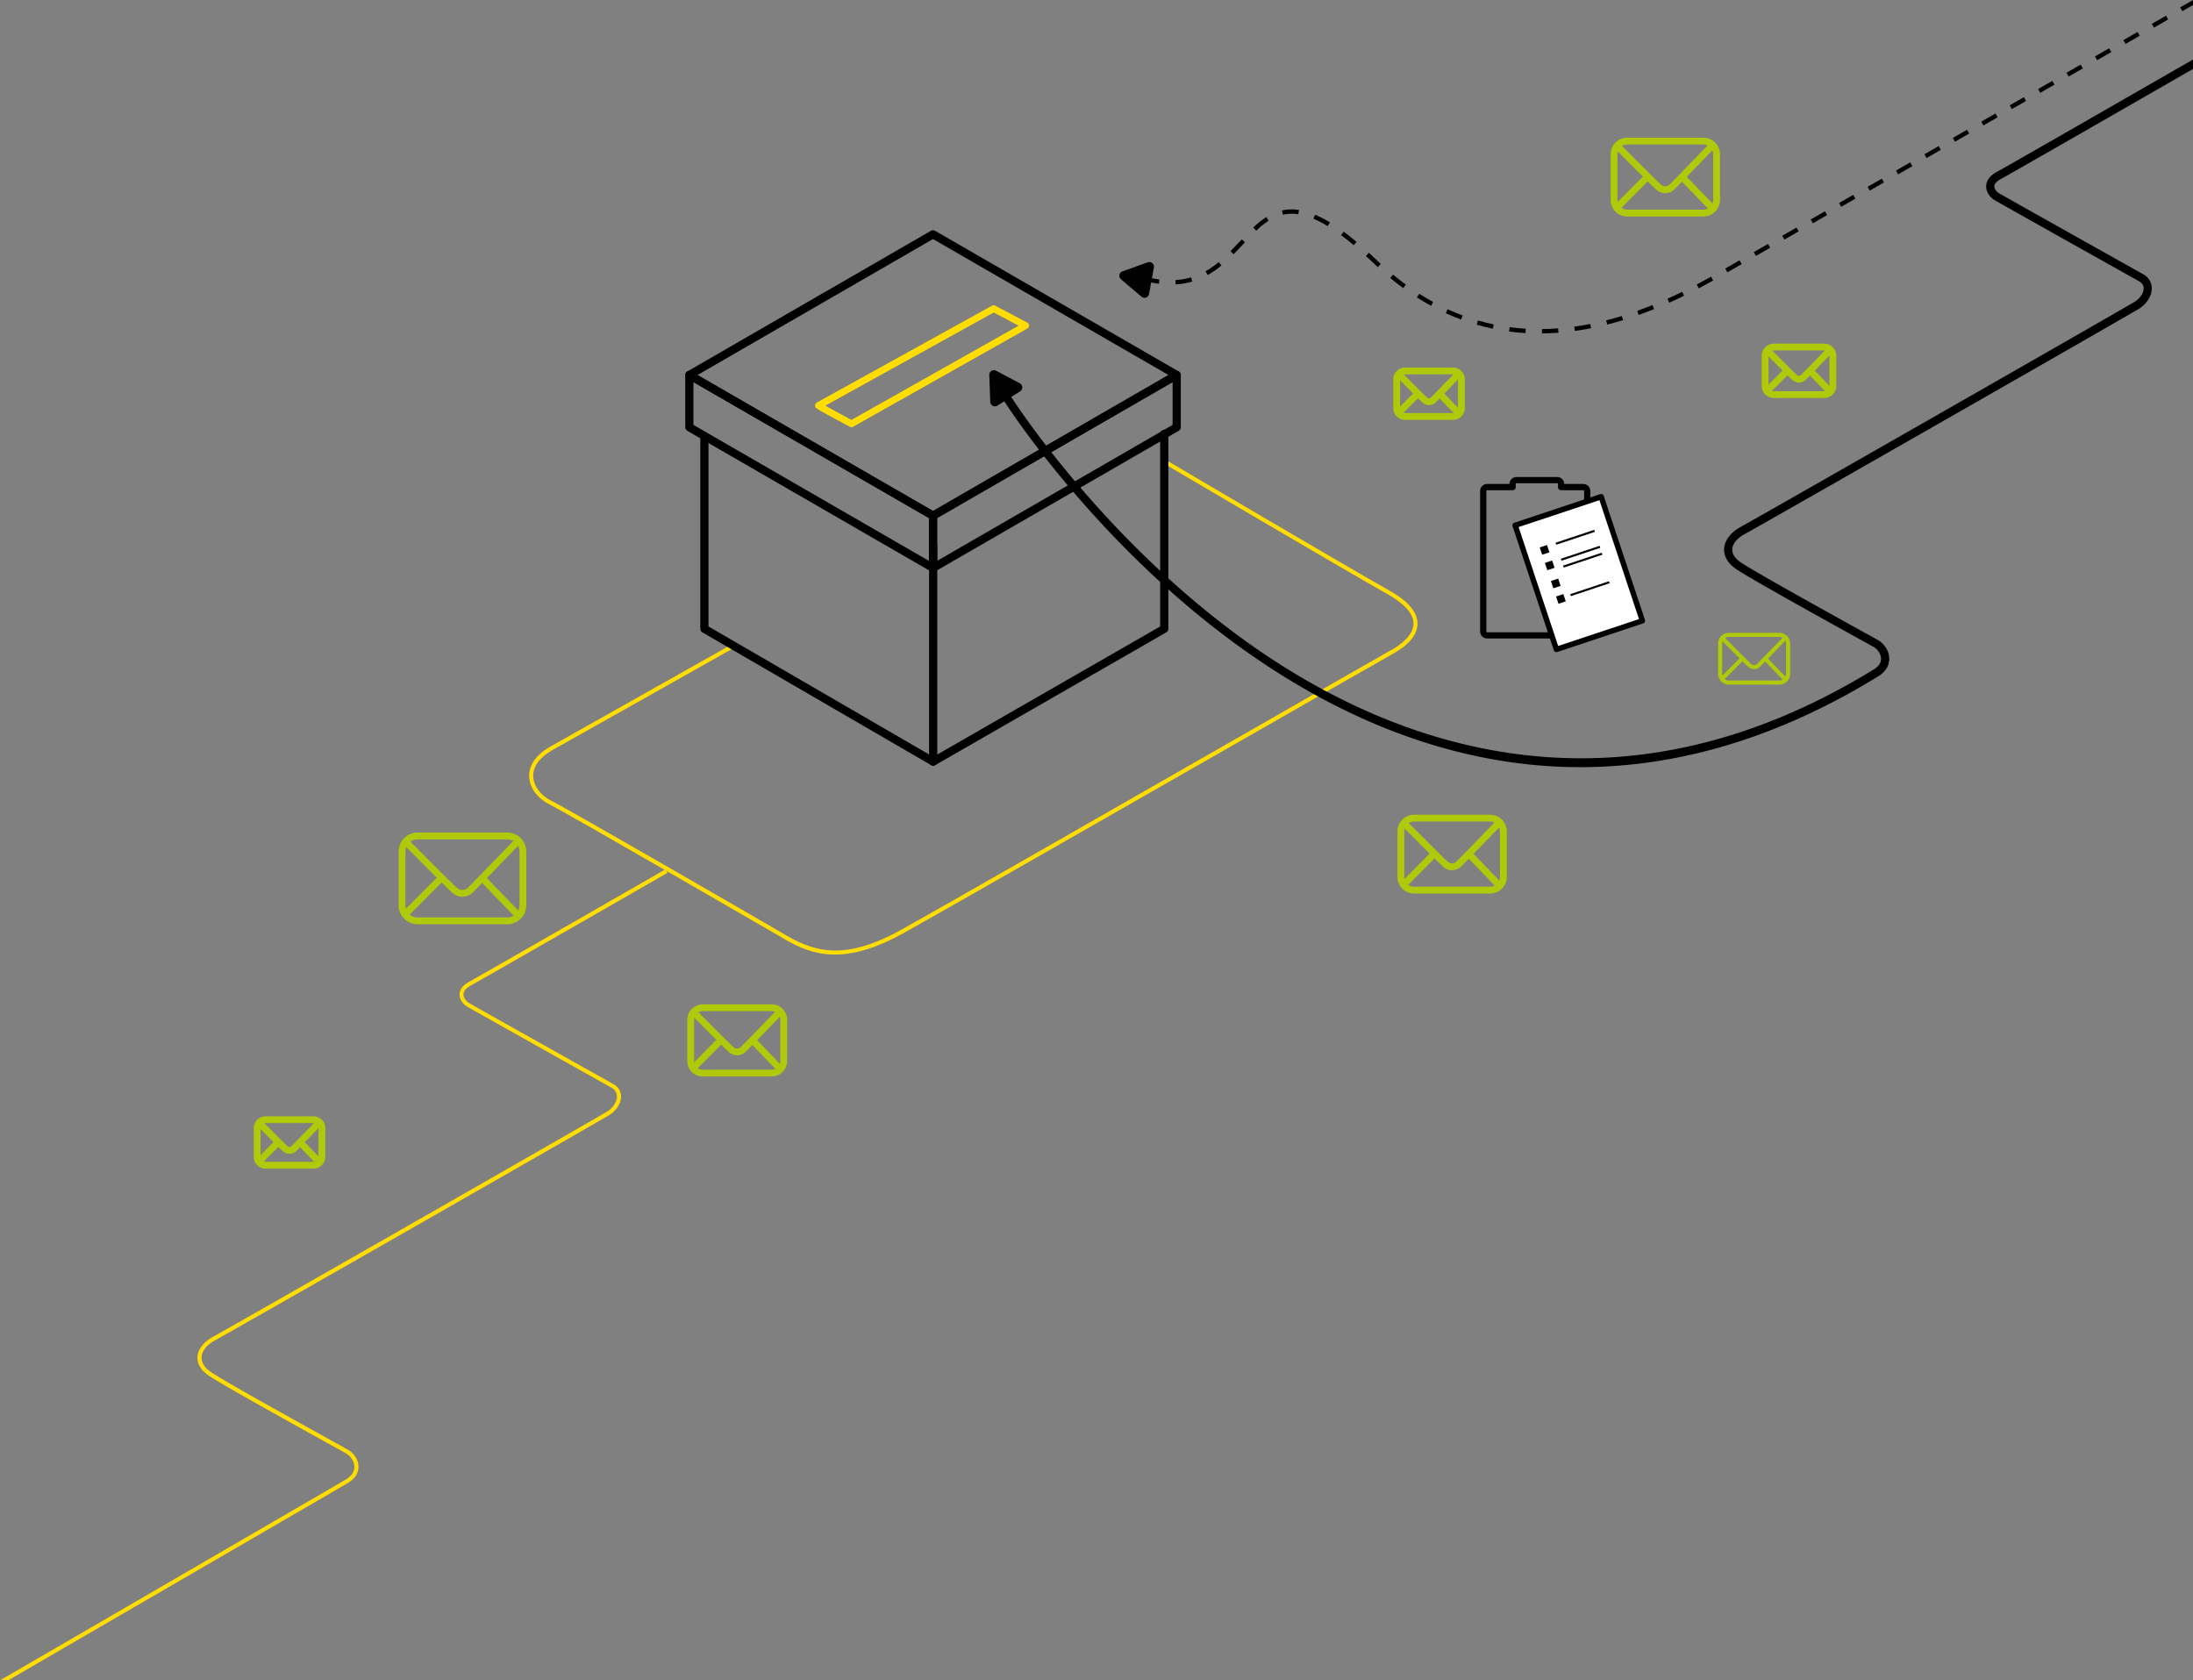 <svg xmlns="http://www.w3.org/2000/svg" viewBox="0 0 1607.57 1231.64"><rect x="0" y="0" width="1607.57" height="1231.64" fill="#808080" stroke="none"/><defs><style>.cls-1{fill:#fd0;}.cls-2{fill:#afca0b;}.cls-3{fill:#fff;}</style></defs><g id="Vrstva_2" data-name="Vrstva 2"><g id="_0" data-name="0"><path d="M731.13,297.3a3.41,3.41,0,0,1-5.23-2.77l-.36-9.83-.35-9.83a3.42,3.42,0,0,1,5-3.15l8.7,4.61,8.69,4.61a3.41,3.41,0,0,1,.21,5.91l-8.34,5.23Z"/><path d="M821.75,204.73a3.42,3.42,0,0,1,1.06-5.83l9.26-3.31,9.26-3.32a3.42,3.42,0,0,1,4.51,3.83l-1.76,9.68-1.76,9.68a3.42,3.42,0,0,1-5.57,2l-7.5-6.36Z"/><path class="cls-1" d="M612,699.67c-1.77,0-3.51-.07-5.23-.22-14.45-1.22-25.72-7.41-36-13.64-1.52-.88-154.1-89.28-168.28-96.37-8.69-4.34-14.42-12.34-14.61-20.38-.13-5.92,2.53-14.55,16-22.09,23.71-13.28,131.79-74.22,132.88-74.83l1.47,2.61c-1.09.61-109.17,61.56-132.89,74.84-9.62,5.39-14.62,12.1-14.45,19.4.16,6.94,5.25,13.92,12.95,17.77,14.27,7.13,162.18,92.82,168.47,96.47,22.37,13.52,44.46,22.7,88.71-1.93,28.52-15.88,148.31-84.45,244.56-139.55,60.11-34.41,107.59-61.58,114.28-65.3,6.07-3.37,16.26-10.38,16.28-19.38,0-7.24-6.43-14.52-19.16-21.66C985.63,417.86,853.22,339.76,851.89,339l1.52-2.59c1.34.79,133.72,78.88,165,96.42,13.74,7.7,20.71,15.87,20.69,24.28,0,10-9.7,17.48-17.82,22-6.67,3.71-54.15,30.88-114.25,65.29C810.78,599.46,691,668,662.45,683.92,643.46,694.49,626.89,699.67,612,699.67Z"/><path d="M684.05,561.23a3,3,0,0,1-1.51-.41L514.85,463.51a3,3,0,0,1-1.49-2.6v-141a3,3,0,1,1,6,0V459.18L681.05,553V399.64a3,3,0,0,1,6,0V558.23a3,3,0,0,1-1.51,2.6A3.05,3.05,0,0,1,684.05,561.23Z"/><path d="M684.05,561.23a3,3,0,0,1-1.5-5.61l167.9-96.44V318a3,3,0,0,1,6,0v142.9a3,3,0,0,1-1.5,2.6L685.54,560.83A3,3,0,0,1,684.05,561.23Z"/><path class="cls-2" d="M1337.17,291.74h-36.85a8.9,8.9,0,0,1-8.9-8.89V260.78a8.91,8.91,0,0,1,8.9-8.9h36.85a8.91,8.91,0,0,1,8.9,8.9v22.07A8.9,8.9,0,0,1,1337.17,291.74Zm-36.85-34.86a3.91,3.91,0,0,0-3.9,3.9v22.07a3.9,3.9,0,0,0,3.9,3.89h36.85a3.9,3.9,0,0,0,3.9-3.89V260.78a3.91,3.91,0,0,0-3.9-3.9Z"/><path class="cls-2" d="M1318.69,280.44a7.16,7.16,0,0,1-4.26-1.41c-1.8-1.33-17.59-17.33-20.74-20.52l3.56-3.51c7.1,7.2,18.85,19,20.16,20a2.15,2.15,0,0,0,2.9-.26c1.48-1.42,13.49-13.82,19.63-20.19l3.6,3.48c-.73.75-17.85,18.49-19.78,20.33A7.38,7.38,0,0,1,1318.69,280.44Z"/><rect class="cls-2" x="1291.34" y="276.98" width="21.88" height="5" transform="translate(186.01 1006.1) rotate(-45.17)"/><rect class="cls-2" x="1332.26" y="268.66" width="5" height="22.46" transform="translate(180.35 1006.01) rotate(-44.01)"/><path class="cls-2" d="M1065.17,307.74h-35.23a8.62,8.62,0,0,1-8.61-8.61V278a8.62,8.62,0,0,1,8.61-8.61h35.23a8.63,8.63,0,0,1,8.62,8.61v21.1A8.63,8.63,0,0,1,1065.17,307.74Zm-35.23-33.32a3.61,3.61,0,0,0-3.61,3.61v21.1a3.61,3.61,0,0,0,3.61,3.61h35.23a3.62,3.62,0,0,0,3.62-3.61V278a3.62,3.62,0,0,0-3.62-3.61Z"/><path class="cls-2" d="M1047.5,296.94a6.88,6.88,0,0,1-4.13-1.38c-1.69-1.24-15.61-15.33-19.84-19.62l3.56-3.51c6.77,6.87,18,18.14,19.25,19.12a2,2,0,0,0,2.63-.24c1.42-1.35,12.9-13.21,18.77-19.3l3.6,3.48c-.7.72-17.07,17.68-18.92,19.44A7.14,7.14,0,0,1,1047.5,296.94Z"/><rect class="cls-2" x="1021.35" y="293.41" width="20.91" height="5" transform="translate(94.56 819.12) rotate(-45.17)"/><rect class="cls-2" x="1060.37" y="285.57" width="5" height="21.47" transform="translate(92.61 821.73) rotate(-44.01)"/><path class="cls-2" d="M1092.37,654.94h-55.79a12.19,12.19,0,0,1-12.18-12.18V609.35a12.19,12.19,0,0,1,12.18-12.18h55.79a12.2,12.2,0,0,1,12.19,12.18v33.41A12.2,12.2,0,0,1,1092.37,654.94Zm-55.79-52.77a7.19,7.19,0,0,0-7.18,7.18v33.41a7.19,7.19,0,0,0,7.18,7.18h55.79a7.2,7.2,0,0,0,7.19-7.18V609.35a7.2,7.2,0,0,0-7.19-7.18Z"/><path class="cls-2" d="M1064.41,637.87a9.58,9.58,0,0,1-5.7-1.93c-2.71-2-28.33-28-31.25-30.93l3.56-3.51c10.9,11.06,28.86,29.09,30.66,30.42a4.54,4.54,0,0,0,6-.49c2.84-2.7,29.51-30.32,29.77-30.6l3.6,3.47c-1.1,1.14-27,28-29.92,30.75A9.78,9.78,0,0,1,1064.41,637.87Z"/><rect class="cls-2" x="1022.98" y="635.16" width="33.12" height="5" transform="translate(-145.55 925.43) rotate(-45.17)"/><rect class="cls-2" x="1086.22" y="621.28" width="5" height="34" transform="translate(-137.76 935.69) rotate(-44.01)"/><path class="cls-2" d="M1248.67,158.68h-55.8a12.2,12.2,0,0,1-12.18-12.19V113.08a12.2,12.2,0,0,1,12.18-12.18h55.8a12.19,12.19,0,0,1,12.18,12.18v33.41A12.2,12.2,0,0,1,1248.67,158.68Zm-55.8-52.78a7.19,7.19,0,0,0-7.18,7.18v33.41a7.2,7.2,0,0,0,7.18,7.19h55.8a7.2,7.2,0,0,0,7.18-7.19V113.08a7.19,7.19,0,0,0-7.18-7.18Z"/><path class="cls-2" d="M1220.7,141.6a9.63,9.63,0,0,1-5.7-1.92c-2.7-2-28.33-28-31.24-30.93l3.56-3.51c10.9,11.05,28.85,29.09,30.65,30.41a4.55,4.55,0,0,0,6-.49c2.83-2.69,29.5-30.32,29.77-30.6l3.6,3.48c-1.11,1.14-27,28-29.92,30.74A9.79,9.79,0,0,1,1220.7,141.6Z"/><rect class="cls-2" x="1179.27" y="138.89" width="33.12" height="5" transform="translate(252.54 889.86) rotate(-45.17)"/><rect class="cls-2" x="1242.52" y="125.01" width="5" height="34" transform="translate(250.94 904.94) rotate(-44.01)"/><path class="cls-2" d="M565.75,736.15H515.11a11.3,11.3,0,0,0-11.29,11.29v30.32a11.3,11.3,0,0,0,11.29,11.29h50.64A11.3,11.3,0,0,0,577,777.76V747.44A11.3,11.3,0,0,0,565.75,736.15ZM555,762.43c5.81-6,13.05-13.46,16.62-17.16a6.27,6.27,0,0,1,.39,2.17v30.32a6.27,6.27,0,0,1-.31,2Zm10.72-21.28a6.32,6.32,0,0,1,2.46.49c-5.91,6.12-22.86,23.65-25,25.67a3.85,3.85,0,0,1-5.19.42c-1.57-1.16-16.09-15.72-26-25.77a6.32,6.32,0,0,1,3.09-.81Zm-56.87,37.41a5.29,5.29,0,0,1-.06-.8V747.44A6.09,6.09,0,0,1,509,746c3.8,3.84,10.46,10.57,16.13,16.21Zm6.23,5.49a6.27,6.27,0,0,1-3.55-1.1l17.12-17.22c3.2,3.14,5.66,5.49,6.38,6a8.91,8.91,0,0,0,5.31,1.79,9.12,9.12,0,0,0,6.3-2.62c.63-.6,2.45-2.45,4.87-4.92l16.86,17.45a6.2,6.2,0,0,1-2.65.59Z"/><path class="cls-2" d="M229.86,818.22H194.63a8.63,8.63,0,0,0-8.61,8.62v21.09a8.63,8.63,0,0,0,8.61,8.62h35.23a8.63,8.63,0,0,0,8.62-8.62V826.84A8.63,8.63,0,0,0,229.86,818.22Zm-6.4,19,10-10.34v20.71Zm6.4-14a1.81,1.81,0,0,1,.23,0c-6.15,6.36-15.18,15.67-16.42,16.86a1.94,1.94,0,0,1-2.63.24c-1.15-.88-10.43-10.18-17.2-17a3.42,3.42,0,0,1,.79-.1ZM191,846.68v-19.1c2.68,2.71,6.28,6.34,9.5,9.54Zm3.61,4.87a3.58,3.58,0,0,1-1.18-.22l10.63-10.69c2,2,3.5,3.37,4,3.73a7,7,0,0,0,4.13,1.38,7.09,7.09,0,0,0,4.92-2c.4-.37,1.45-1.44,2.86-2.88l10.3,10.66c-.14,0-.27,0-.41,0Z"/><path class="cls-2" d="M371.89,610.23H306.12a13.93,13.93,0,0,0-13.92,13.91v39.39a13.94,13.94,0,0,0,13.92,13.92h65.77a13.94,13.94,0,0,0,13.92-13.92V624.14A13.93,13.93,0,0,0,371.89,610.23Zm8.92,13.91v39.39a8.89,8.89,0,0,1-.9,3.88l-23-23.8c8.07-8.29,18.47-19.05,22.86-23.59A8.79,8.79,0,0,1,380.81,624.14Zm-8.92-8.91a8.88,8.88,0,0,1,4.43,1.18c-6.92,7.17-30.32,31.36-33.17,34.09a5.82,5.82,0,0,1-7.71.61c-2.07-1.52-21.16-20.67-34.51-34.2a8.79,8.79,0,0,1,5.19-1.68Zm-74.31,50.84a8.53,8.53,0,0,1-.38-2.54V624.14a8.84,8.84,0,0,1,.63-3.26c4.47,4.54,14.26,14.43,22.35,22.46Zm8.54,6.38a8.86,8.86,0,0,1-5.74-2.11l23.36-23.49c4.38,4.31,7.78,7.58,8.73,8.28a10.83,10.83,0,0,0,6.45,2.18,11.08,11.08,0,0,0,7.67-3.19c.86-.82,3.45-3.44,6.84-6.92l23.12,23.92a8.83,8.83,0,0,1-4.66,1.33Z"/><path class="cls-2" d="M1304.35,501.83h-37a7.93,7.93,0,0,1-7.92-7.92V471.77a7.93,7.93,0,0,1,7.92-7.92h37a7.93,7.93,0,0,1,7.92,7.92v22.14A7.93,7.93,0,0,1,1304.35,501.83Zm-37-35a4.93,4.93,0,0,0-4.92,4.92v22.14a4.92,4.92,0,0,0,4.92,4.92h37a4.92,4.92,0,0,0,4.92-4.92V471.77a4.93,4.93,0,0,0-4.92-4.92Z"/><path class="cls-2" d="M1285.82,490.51a6.2,6.2,0,0,1-3.68-1.24c-1.79-1.31-18.76-18.52-20.69-20.48l2.13-2.11c7.23,7.33,19.14,19.29,20.34,20.17a3.17,3.17,0,0,0,4.21-.33c1.88-1.79,19.55-20.1,19.73-20.28l2.16,2.08c-.73.76-17.9,18.54-19.82,20.37A6.33,6.33,0,0,1,1285.82,490.51Z"/><rect class="cls-2" x="1258.36" y="489.04" width="21.95" height="3" transform="translate(26.45 1044.67) rotate(-45.16)"/><rect class="cls-2" x="1300.44" y="479.68" width="3" height="22.53" transform="translate(24.47 1042.45) rotate(-44.01)"/><path d="M1160.68,468h-70.55a5.13,5.13,0,0,1-5.12-5.13v-103a5.13,5.13,0,0,1,5.12-5.12h16.39a5.13,5.13,0,0,1,5.13-5.12h29.86a5.13,5.13,0,0,1,5.13,5.12h14a5.13,5.13,0,0,1,5.12,5.12v103A5.13,5.13,0,0,1,1160.68,468Zm-70.55-108.66a.57.57,0,0,0-.56.56v103a.57.57,0,0,0,.56.57h70.55a.57.57,0,0,0,.56-.57v-103a.57.57,0,0,0-.56-.56h-16.32a2.28,2.28,0,0,1-2.28-2.28v-2.28a.57.57,0,0,0-.57-.56h-29.86a.57.57,0,0,0-.57.56v2.28a2.28,2.28,0,0,1-2.28,2.28Z"/><rect class="cls-3" x="1124.1" y="372.11" width="66.44" height="95.84" transform="translate(-73.41 386.68) rotate(-18.4)"/><path d="M1140.92,478a2,2,0,0,1-1.89-1.37l-30.25-90.94a2,2,0,0,1,.11-1.53,2,2,0,0,1,1.16-1l63-21a2,2,0,0,1,2.52,1.26l30.25,90.95a2,2,0,0,1-1.27,2.53l-63,21A1.93,1.93,0,0,1,1140.92,478Zm-27.71-91.68,29,87.15,59.25-19.7-29-87.16Z"/><rect x="1129.44" y="400.33" width="5.62" height="5.62" transform="translate(-69.36 377.91) rotate(-18.4)"/><rect x="1133.21" y="411.68" width="5.62" height="5.62" transform="translate(-72.75 379.68) rotate(-18.4)"/><rect x="1137.62" y="424.94" width="5.62" height="5.62" transform="translate(-76.71 381.75) rotate(-18.4)"/><rect x="1141.4" y="436.29" width="5.62" height="5.62" transform="translate(-80.1 383.52) rotate(-18.4)"/><rect x="1139.77" y="392.98" width="29.92" height="1.52" transform="translate(-65.25 385.12) rotate(-18.42)"/><rect x="1143.67" y="404.69" width="29.92" height="1.52" transform="translate(-68.75 386.95) rotate(-18.42)"/><rect x="1145.27" y="409.74" width="29.92" height="1.52" transform="translate(-70.27 387.71) rotate(-18.42)"/><rect x="1150.53" y="430.66" width="29.92" height="1.52" transform="translate(-76.61 390.45) rotate(-18.42)"/><g id="Axonometric_Cube" data-name="Axonometric Cube"><g id="Cube_face_-_top" data-name="Cube face - top"><path d="M683.94,381a3,3,0,0,1-1.5-.4L503.82,277.47a3,3,0,0,1,0-5.19L682.44,169.15a3,3,0,0,1,3,0L864.07,272.28a3,3,0,0,1,0,5.19L685.44,380.6A3,3,0,0,1,683.94,381ZM511.32,274.88l172.62,99.66,172.63-99.66L683.94,175.21Z"/></g><g id="Cube_face_-_left" data-name="Cube face - left"><path d="M683.94,419.29a3,3,0,0,1-1.5-.4L503.82,315.76a3,3,0,0,1-1.5-2.59V274.88a3,3,0,0,1,4.5-2.6L685.44,375.4a3,3,0,0,1,1.5,2.6v38.29a3,3,0,0,1-3,3ZM508.32,311.43,680.94,411.1V379.73L508.32,280.07Z"/></g><g id="Cube_face_-_right" data-name="Cube face - right"><path d="M683.94,419.29a3,3,0,0,1-3-3V378a3,3,0,0,1,1.5-2.6L861.07,272.28a3,3,0,0,1,4.5,2.6v38.29a3,3,0,0,1-1.5,2.59L685.44,418.89A3,3,0,0,1,683.94,419.29Zm3-39.56V411.1l172.63-99.67V280.07Zm175.63-66.56h0Z"/></g></g><path class="cls-1" d="M624.17,313.14a2.6,2.6,0,0,1-1.18-.29s-6.06-3.26-12.12-6.56c-13.4-7.31-13.4-7.31-13.4-9.05a2.5,2.5,0,0,1,1.29-2.18l128.43-71a2.48,2.48,0,0,1,2.38,0L753,236.43a2.5,2.5,0,0,1,.06,4.39l-127.7,72A2.43,2.43,0,0,1,624.17,313.14ZM605,297.33c4.66,2.61,13,7.14,19.16,10.46l122.52-69.08-18.23-9.65Z"/><path d="M1570.85,200.89c-35.38-19.81-103-57.73-105.75-59.43-1.34-.82-3.2-2.9-3.15-4.93.06-2.28,2.63-4.15,4.77-5.32,9.9-5.39,120.29-68.84,140.85-80.66V43.63c-4.66,2.68-133.23,76.6-143.72,82.31-6.39,3.48-7.82,7.59-7.9,10.43-.12,4.42,2.92,8.3,6,10.2,3.54,2.18,101.79,57.22,106,59.56,2.22,1.24,3.37,2.94,3.43,5.06.1,3.37-2.56,7.45-6.46,9.94C1558.74,225,1289,379.18,1276.27,386.05c-7.55,4.08-12.07,10-12.4,16.13-.21,3.9,1.15,9.65,8.77,14.89,10.08,6.92,67.44,38.66,91.93,52.21,4.73,2.62,8,4.42,9,5,2.62,1.47,5.29,4.88,5.32,8.54,0,3.14-1.94,5.88-5.89,8.19-188.63,115.59-350.26,55.1-452.63-16C809.13,397.75,741.68,291.57,741,290.51l-5.08,3.19c.67,1.07,68.66,108.16,180.9,186.16,66,45.9,134.29,72.94,202.82,80.35a359.26,359.26,0,0,0,38.76,2.1c72.9,0,146-22.17,217.7-66.13,7.33-4.28,8.84-9.65,8.81-13.39,0-6.21-4.37-11.46-8.37-13.72-1.06-.6-4.33-2.41-9.08-5-22.32-12.35-81.6-45.15-91.44-51.91-2.94-2-6.41-5.33-6.18-9.62.22-4,3.59-8.11,9.27-11.17,12.74-6.88,282.82-161.22,289-165.14,5.78-3.67,9.4-9.63,9.24-15.18A11.81,11.81,0,0,0,1570.85,200.89Z"/><path d="M843.54,207c2,.41,4.07.75,6,1l.4-3.18c-1.89-.24-3.84-.56-5.8-1Z"/><path d="M1130.33,241.2l0,3.2c4-.05,8-.22,12.09-.53l-.25-3.19C1138.23,241,1134.23,241.16,1130.33,241.2Z"/><path d="M1106.21,243c4,.52,8,.91,12.06,1.14l.19-3.19c-4-.23-7.94-.61-11.83-1.13Z"/><path d="M1082.53,238c3.86,1.11,7.81,2.09,11.75,2.91l.65-3.13c-3.86-.8-7.73-1.76-11.51-2.86Z"/><path d="M1154,239.4l.44,3.17c3.93-.54,7.94-1.22,11.92-2l-.62-3.14C1161.85,238.2,1157.9,238.87,1154,239.4Z"/><path d="M1265.56,196.35l-.89.52,1.62,2.76.89-.53,9.55-5.53-1.6-2.77C1270.39,193.53,1267.13,195.43,1265.56,196.35Z"/><path d="M1177.38,234.8l.79,3.1c3.83-1,7.74-2.07,11.62-3.26l-.94-3C1185,232.76,1181.17,233.84,1177.38,234.8Z"/><path d="M1059.85,229.58c3.68,1.68,7.44,3.24,11.18,4.63l1.12-3c-3.67-1.37-7.36-2.9-11-4.55Z"/><path d="M1243.78,208.5l1.49,2.83c3.45-1.81,7-3.73,10.58-5.73l-1.56-2.79C1250.74,204.79,1247.21,206.71,1243.78,208.5Z"/><path d="M1200.17,227.84l1.07,3c3.71-1.32,7.5-2.76,11.27-4.28l-1.19-3C1207.58,225.11,1203.83,226.53,1200.17,227.84Z"/><path d="M1038.63,218c3.42,2.18,6.92,4.25,10.41,6.16l1.53-2.81c-3.42-1.87-6.86-3.91-10.22-6Z"/><path d="M918.67,166.77l2.2,2.32a60.35,60.35,0,0,1,9.1-7.28l-1.71-2.71A64.61,64.61,0,0,0,918.67,166.77Z"/><path d="M908.91,176.84c-2.22,2.4-4.53,4.88-6.89,7.27l2.28,2.25c2.39-2.43,4.71-4.93,7-7.34l1.31-1.41-2.34-2.18Z"/><path d="M883.73,198.8l1.57,2.79a68.46,68.46,0,0,0,10.08-7l-2-2.47A65.56,65.56,0,0,1,883.73,198.8Z"/><path d="M861.65,205.26l.19,3.19A54.87,54.87,0,0,0,874,206.37l-.9-3.07A51.48,51.48,0,0,1,861.65,205.26Z"/><path d="M939.73,154.24l.68,3.12a31,31,0,0,1,11.31-.29l.48-3.16A33.76,33.76,0,0,0,939.73,154.24Z"/><path d="M962.81,160.32a80.33,80.33,0,0,1,10.43,5.4l1.65-2.74a83.36,83.36,0,0,0-10.84-5.6Z"/><path d="M1003.46,185.25l-2.17,2.36c1.71,1.57,3.46,3.22,5.21,4.9,1.17,1.13,2.35,2.23,3.52,3.31l2.17-2.35c-1.16-1.06-2.32-2.16-3.47-3.27C1007,188.5,1005.18,186.84,1003.46,185.25Z"/><path d="M1019.11,203.77c3.13,2.58,6.34,5.07,9.54,7.41l1.89-2.58c-3.15-2.3-6.31-4.76-9.39-7.3Z"/><rect x="1285.57" y="181.56" width="12.04" height="3.2" transform="translate(80.88 668.89) rotate(-29.93)"/><path d="M983.05,172.34c3,2.21,6.11,4.69,9.31,7.38l2.06-2.44c-3.25-2.74-6.44-5.26-9.47-7.51Z"/><path d="M1222.3,218.94l1.31,2.92c3.59-1.6,7.26-3.31,10.91-5.09l-1.4-2.88C1229.5,215.66,1225.86,217.35,1222.3,218.94Z"/><rect x="1514.79" y="50" width="12.01" height="3.2" transform="translate(176.01 763.67) rotate(-29.84)"/><rect x="1473.13" y="73.89" width="12.01" height="3.2" transform="translate(158.6 746.1) rotate(-29.84)"/><rect x="1556.46" y="26.1" width="12.01" height="3.2" transform="translate(193.43 781.24) rotate(-29.84)"/><rect x="1493.96" y="61.95" width="12.01" height="3.2" transform="translate(167.3 754.88) rotate(-29.84)"/><rect x="1535.63" y="38.05" width="12.01" height="3.2" transform="translate(184.72 772.45) rotate(-29.84)"/><polygon points="1598.14 5.41 1599.73 8.18 1607.57 3.69 1607.57 0 1598.14 5.41"/><rect x="1306.44" y="169.56" width="12.02" height="3.2" transform="translate(89.3 676.86) rotate(-29.89)"/><rect x="1577.3" y="14.16" width="12.01" height="3.2" transform="translate(202.14 790.02) rotate(-29.84)"/><rect x="1348.13" y="145.62" width="12.01" height="3.2" transform="translate(106.55 693.93) rotate(-29.87)"/><rect x="1368.97" y="133.66" width="12.01" height="3.2" transform="translate(115.13 702.39) rotate(-29.85)"/><rect x="1327.29" y="157.58" width="12.02" height="3.2" transform="translate(97.97 685.47) rotate(-29.88)"/><rect x="1389.8" y="121.7" width="12.01" height="3.2" transform="translate(123.76 710.98) rotate(-29.84)"/><rect x="1410.63" y="109.74" width="12.01" height="3.2" transform="translate(132.47 719.76) rotate(-29.84)"/><rect x="1431.47" y="97.79" width="12.01" height="3.2" transform="translate(141.18 728.54) rotate(-29.84)"/><rect x="1452.3" y="85.85" width="11.99" height="3.2" transform="translate(149.89 737.32) rotate(-29.84)"/><path class="cls-1" d="M449.45,794.52c-1-.58-102.35-57.33-105.81-59.46-1.59-1-3.93-3.46-3.86-6.25.07-2.41,1.94-4.63,5.55-6.6,10.68-5.81,142.62-81.67,144-82.44l-1.5-2.6c-1.33.77-133.24,76.61-143.88,82.4-5.76,3.14-7,6.71-7.11,9.16-.11,3.79,2.66,7.26,5.28,8.88,3.5,2.16,101.73,57.18,105.91,59.53a7.36,7.36,0,0,1,4.21,6.32c.11,3.93-2.77,8.45-7.16,11.25-6.16,3.92-276,158.1-288.71,165-7.08,3.83-11.32,9.26-11.62,14.89-.18,3.52,1.07,8.73,8.13,13.58,10,6.88,67.35,38.6,91.83,52.15,4.72,2.61,8,4.41,9,5,3,1.69,6.05,5.61,6.08,9.83,0,3.66-2.24,6.94-6.58,9.47-11,6.42-212,123.14-253.18,147H6c49.46-28.71,238.1-138.23,248.73-144.44,6.71-3.92,8.09-8.73,8.06-12.08,0-5.62-4-10.38-7.6-12.43l-9-5c-22.35-12.37-81.69-45.21-91.6-52-4.67-3.21-7-7-6.82-10.94.24-4.57,3.9-9.09,10.05-12.41,12.73-6.87,282.72-161.15,288.89-165.08,5.34-3.39,8.69-8.84,8.55-13.87A10.35,10.35,0,0,0,449.45,794.52Z"/></g></g></svg>
